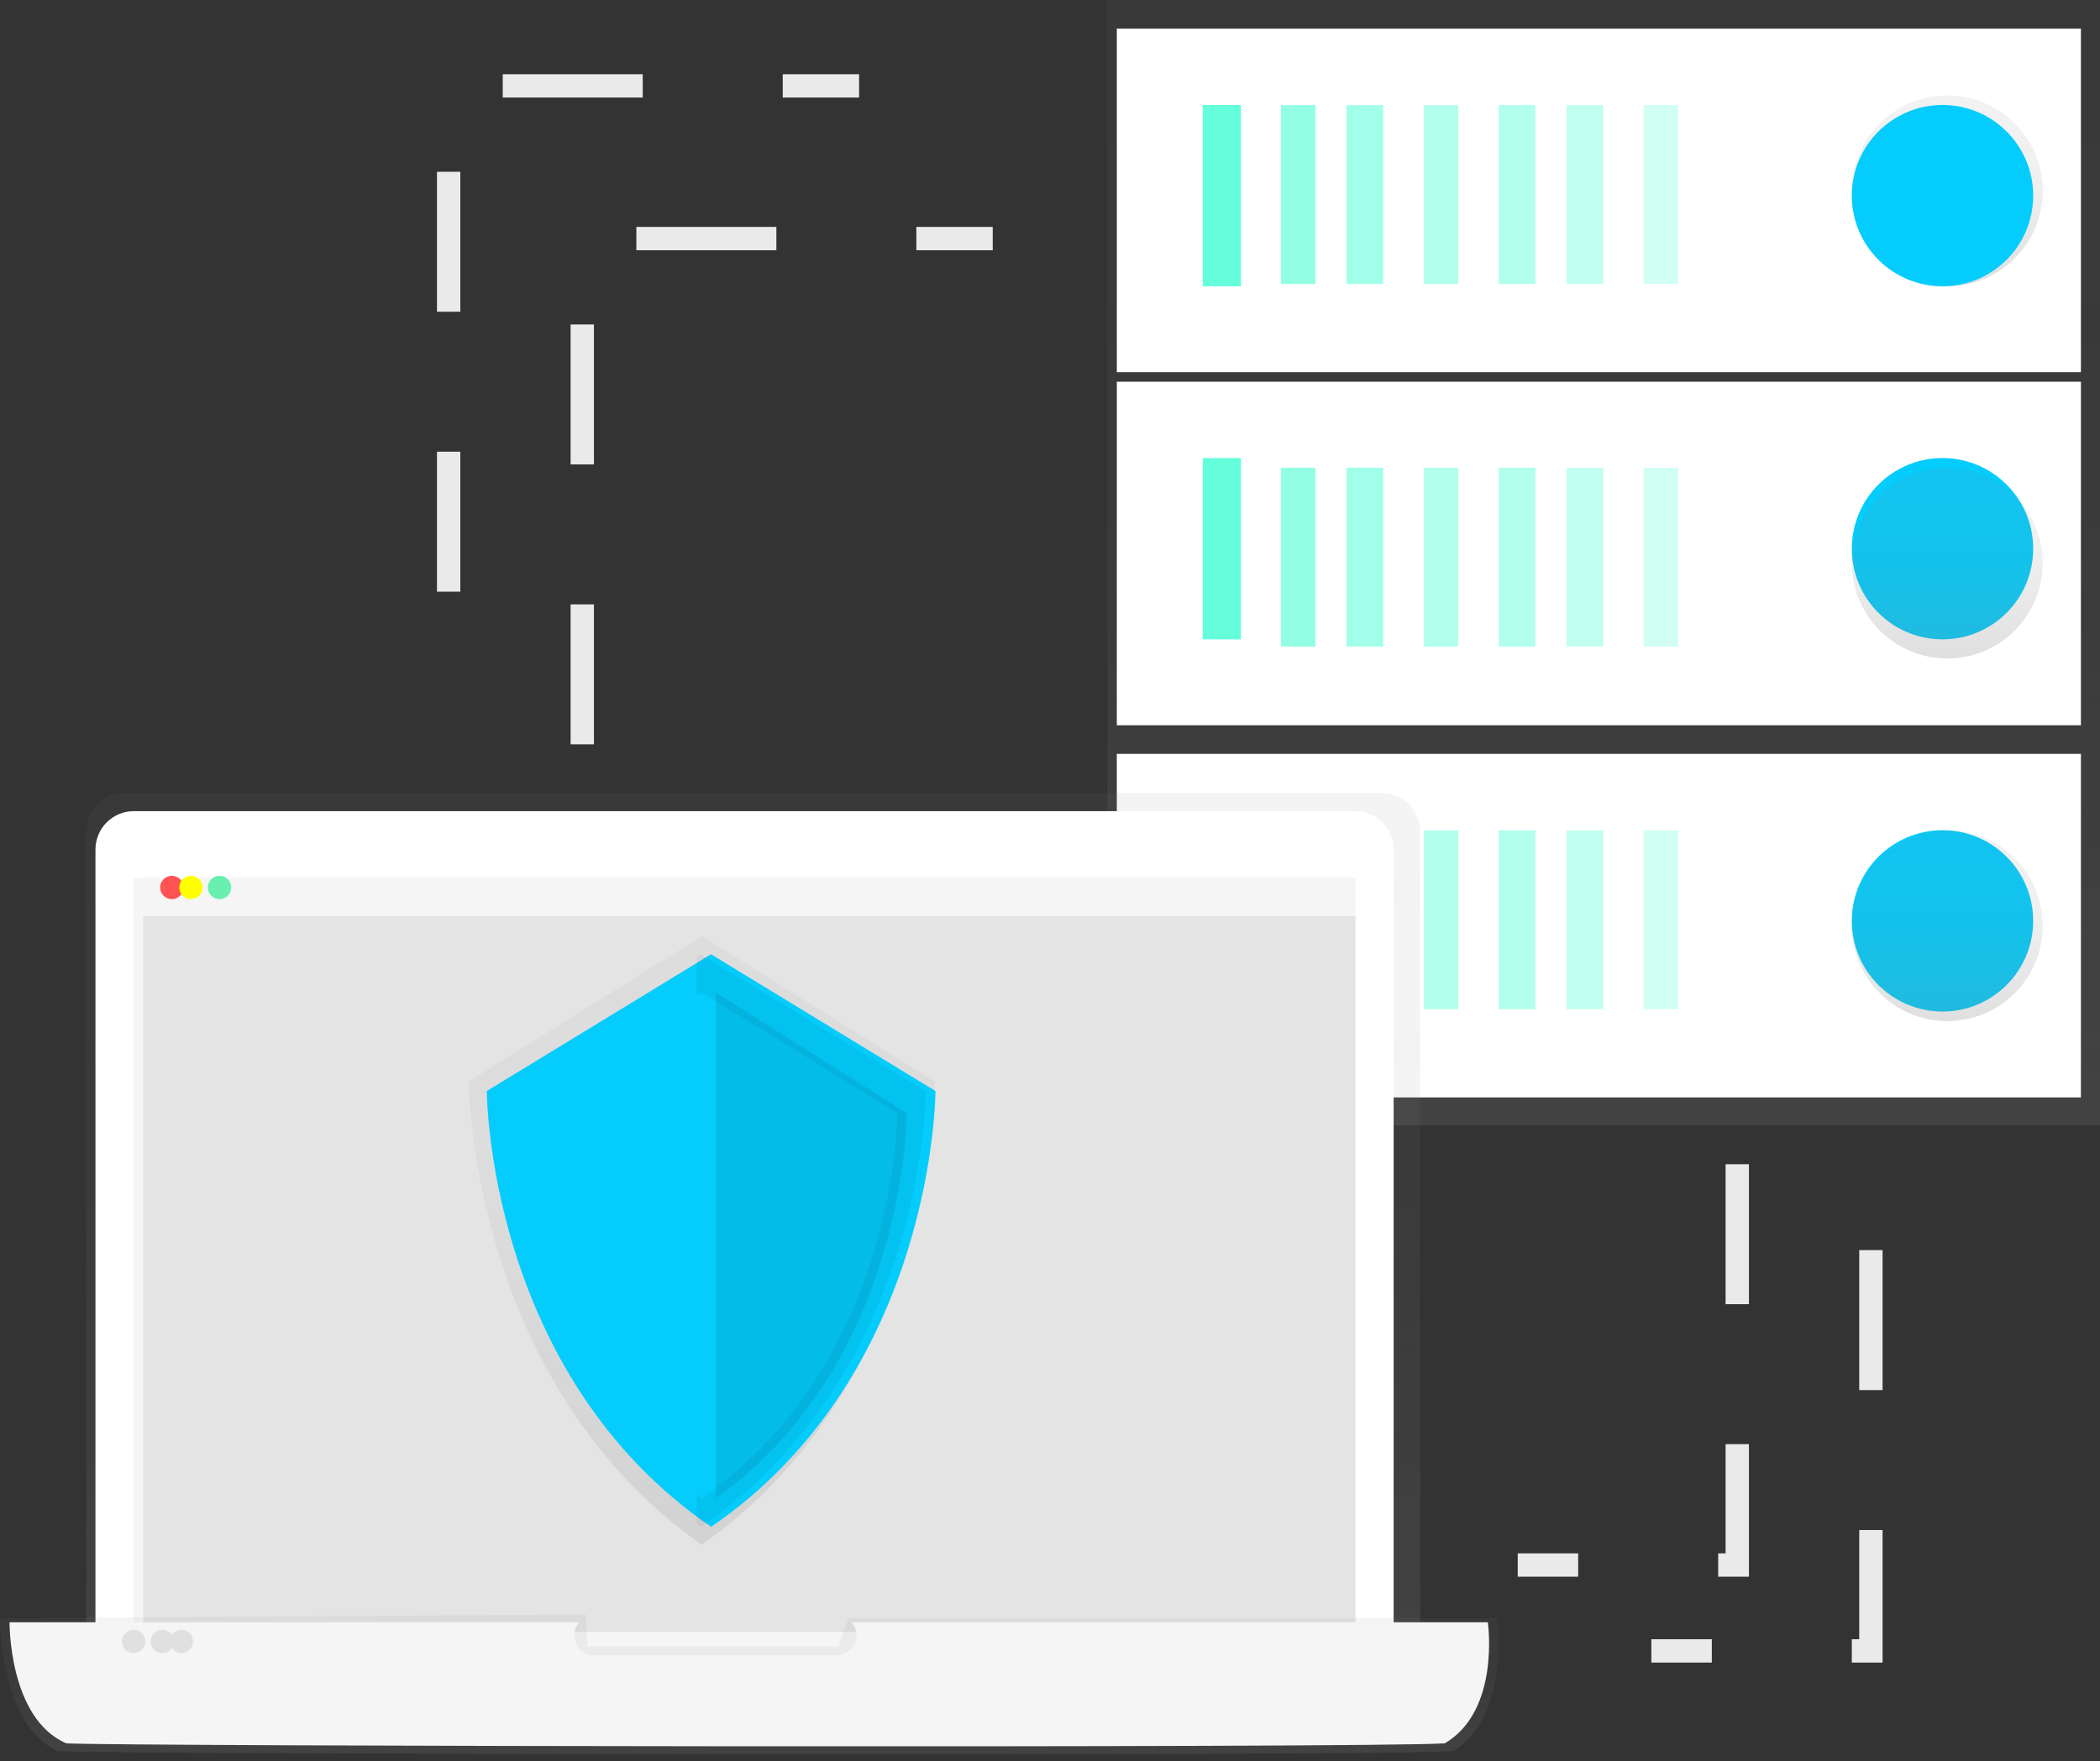 <?xml version="1.0" encoding="UTF-8"?>
<svg width="180px" height="151px" viewBox="0 0 180 151" version="1.1" xmlns="http://www.w3.org/2000/svg" xmlns:xlink="http://www.w3.org/1999/xlink">
    <rect x="0" y="0" width="180" height="151" fill="#333333" stroke="none"/>
    <!-- Generator: Sketch 64 (93537) - https://sketch.com -->
    <title>undraw_secure_server_s9u8</title>
    <desc>Created with Sketch.</desc>
    <defs>
        <linearGradient x1="50%" y1="100%" x2="50%" y2="0%" id="linearGradient-1">
            <stop stop-color="#808080" stop-opacity="0.25" offset="0%"></stop>
            <stop stop-color="#808080" stop-opacity="0.12" offset="54%"></stop>
            <stop stop-color="#808080" stop-opacity="0.1" offset="100%"></stop>
        </linearGradient>
        <linearGradient x1="50%" y1="100%" x2="50%" y2="8.86848147e-15%" id="linearGradient-2">
            <stop stop-color="#808080" stop-opacity="0.25" offset="0%"></stop>
            <stop stop-color="#808080" stop-opacity="0.12" offset="54%"></stop>
            <stop stop-color="#808080" stop-opacity="0.1" offset="100%"></stop>
        </linearGradient>
        <linearGradient x1="50%" y1="100%" x2="50%" y2="0.003%" id="linearGradient-3">
            <stop stop-color="#808080" stop-opacity="0.25" offset="0%"></stop>
            <stop stop-color="#808080" stop-opacity="0.12" offset="54%"></stop>
            <stop stop-color="#808080" stop-opacity="0.1" offset="100%"></stop>
        </linearGradient>
        <linearGradient x1="50%" y1="100.013%" x2="50%" y2="-0.017%" id="linearGradient-4">
            <stop stop-color="#808080" stop-opacity="0.25" offset="0%"></stop>
            <stop stop-color="#808080" stop-opacity="0.12" offset="54%"></stop>
            <stop stop-color="#808080" stop-opacity="0.1" offset="100%"></stop>
        </linearGradient>
        <linearGradient x1="50%" y1="100.004%" x2="50%" y2="0%" id="linearGradient-5">
            <stop stop-color="#808080" stop-opacity="0.25" offset="0%"></stop>
            <stop stop-color="#808080" stop-opacity="0.12" offset="54%"></stop>
            <stop stop-color="#808080" stop-opacity="0.1" offset="100%"></stop>
        </linearGradient>
    </defs>
    <g id="WebDesktop" stroke="none" stroke-width="1" fill="none" fill-rule="evenodd">
        <g id="Landing" transform="translate(-149, -1567)">
            <g id="features" transform="translate(0, 1365)">
                <g transform="translate(88, 181)" id="secure-cloud">
                    <g transform="translate(0, 21)">
                        <g id="undraw_secure_server_s9u8" transform="translate(61, 0)">
                            <g id="Group" opacity="0.8" transform="translate(94.909, 0)" fill="url(#linearGradient-1)" fill-rule="nonzero">
                                <rect id="Rectangle" x="0" y="0" width="85.091" height="96.487"></rect>
                            </g>
                            <rect id="Rectangle" fill="#FFFFFF" fill-rule="nonzero" x="95.727" y="64.636" width="82.636" height="29.455"></rect>
                            <rect id="Rectangle" fill="#64FFDA" fill-rule="nonzero" x="103.091" y="71.182" width="3.273" height="15.545"></rect>
                            <g id="Group" opacity="0.7" transform="translate(109.636, 71.182)" fill="#64FFDA" fill-rule="nonzero">
                                <rect id="Rectangle" x="0.156" y="0.013" width="2.965" height="15.335"></rect>
                            </g>
                            <g id="Group" opacity="0.6" transform="translate(115.364, 71.182)" fill="#64FFDA" fill-rule="nonzero">
                                <rect id="Rectangle" x="0.045" y="0.013" width="3.15" height="15.335"></rect>
                            </g>
                            <g id="Group" opacity="0.5" transform="translate(121.909, 71.182)" fill="#64FFDA" fill-rule="nonzero">
                                <rect id="Rectangle" x="0.119" y="0.013" width="2.965" height="15.335"></rect>
                            </g>
                            <g id="Group" opacity="0.5" transform="translate(128.455, 71.182)" fill="#64FFDA" fill-rule="nonzero">
                                <rect id="Rectangle" x="0.004" y="0.013" width="3.15" height="15.335"></rect>
                            </g>
                            <g id="Group" opacity="0.4" transform="translate(134.182, 71.182)" fill="#64FFDA" fill-rule="nonzero">
                                <rect id="Rectangle" x="0.086" y="0.013" width="3.15" height="15.335"></rect>
                            </g>
                            <g id="Group" opacity="0.3" transform="translate(140.727, 71.182)" fill="#64FFDA" fill-rule="nonzero">
                                <rect id="Rectangle" x="0.16" y="0.013" width="2.965" height="15.335"></rect>
                            </g>
                            <circle id="Oval" fill="#04CCFC" fill-rule="nonzero" cx="166.5" cy="78.955" r="7.773"></circle>
                            <rect id="Rectangle" fill="#FFFFFF" fill-rule="nonzero" x="95.727" y="32.727" width="82.636" height="29.455"></rect>
                            <rect id="Rectangle" fill="#64FFDA" fill-rule="nonzero" x="103.091" y="39.273" width="3.273" height="15.545"></rect>
                            <g id="Group" opacity="0.7" transform="translate(109.636, 40.091)" fill="#64FFDA" fill-rule="nonzero">
                                <rect id="Rectangle" x="0.156" y="0.011" width="2.965" height="15.335"></rect>
                            </g>
                            <g id="Group" opacity="0.6" transform="translate(115.364, 40.091)" fill="#64FFDA" fill-rule="nonzero">
                                <rect id="Rectangle" x="0.045" y="0.011" width="3.15" height="15.335"></rect>
                            </g>
                            <g id="Group" opacity="0.5" transform="translate(121.909, 40.091)" fill="#64FFDA" fill-rule="nonzero">
                                <rect id="Rectangle" x="0.119" y="0.011" width="2.965" height="15.335"></rect>
                            </g>
                            <g id="Group" opacity="0.5" transform="translate(128.455, 40.091)" fill="#64FFDA" fill-rule="nonzero">
                                <rect id="Rectangle" x="0.004" y="0.011" width="3.15" height="15.335"></rect>
                            </g>
                            <g id="Group" opacity="0.4" transform="translate(134.182, 40.091)" fill="#64FFDA" fill-rule="nonzero">
                                <rect id="Rectangle" x="0.086" y="0.011" width="3.15" height="15.335"></rect>
                            </g>
                            <g id="Group" opacity="0.3" transform="translate(140.727, 40.091)" fill="#64FFDA" fill-rule="nonzero">
                                <rect id="Rectangle" x="0.16" y="0.011" width="2.965" height="15.335"></rect>
                            </g>
                            <circle id="Oval" fill="#04CCFC" fill-rule="nonzero" cx="166.5" cy="47.045" r="7.773"></circle>
                            <rect id="Rectangle" fill="#FFFFFF" fill-rule="nonzero" x="95.727" y="2.455" width="82.636" height="29.455"></rect>
                            <rect id="Rectangle" fill="#64FFDA" fill-rule="nonzero" x="103.091" y="9" width="3.273" height="15.545"></rect>
                            <g id="Group" opacity="0.7" transform="translate(109.636, 9)" fill="#64FFDA" fill-rule="nonzero">
                                <rect id="Rectangle" x="0.156" y="0.011" width="2.965" height="15.335"></rect>
                            </g>
                            <g id="Group" opacity="0.6" transform="translate(115.364, 9)" fill="#64FFDA" fill-rule="nonzero">
                                <rect id="Rectangle" x="0.045" y="0.011" width="3.15" height="15.335"></rect>
                            </g>
                            <g id="Group" opacity="0.5" transform="translate(121.909, 9)" fill="#64FFDA" fill-rule="nonzero">
                                <rect id="Rectangle" x="0.119" y="0.011" width="2.965" height="15.335"></rect>
                            </g>
                            <g id="Group" opacity="0.5" transform="translate(128.455, 9)" fill="#64FFDA" fill-rule="nonzero">
                                <rect id="Rectangle" x="0.004" y="0.011" width="3.15" height="15.335"></rect>
                            </g>
                            <g id="Group" opacity="0.4" transform="translate(134.182, 9)" fill="#64FFDA" fill-rule="nonzero">
                                <rect id="Rectangle" x="0.086" y="0.011" width="3.15" height="15.335"></rect>
                            </g>
                            <g id="Group" opacity="0.3" transform="translate(140.727, 9)" fill="#64FFDA" fill-rule="nonzero">
                                <rect id="Rectangle" x="0.16" y="0.011" width="2.965" height="15.335"></rect>
                            </g>
                            <circle id="Oval" fill="url(#linearGradient-2)" fill-rule="nonzero" cx="166.909" cy="16.364" r="8.182"></circle>
                            <circle id="Oval" fill="url(#linearGradient-2)" fill-rule="nonzero" cx="166.909" cy="48.273" r="8.182"></circle>
                            <circle id="Oval" fill="url(#linearGradient-2)" fill-rule="nonzero" cx="166.909" cy="79.364" r="8.182"></circle>
                            <circle id="Oval" fill="#04CCFC" fill-rule="nonzero" cx="166.5" cy="16.773" r="7.773"></circle>
                            <g id="Group" opacity="0.8" transform="translate(7.364, 67.909)" fill="url(#linearGradient-3)" fill-rule="nonzero">
                                <path d="M114.365,76.777 L0.015,76.777 L0.015,3.384 C0.015,2.508 0.361,1.668 0.977,1.049 C1.593,0.429 2.428,0.082 3.299,0.082 L111.078,0.082 C112.892,0.082 114.363,1.56 114.363,3.384 L114.365,76.777 Z" id="Path"></path>
                            </g>
                            <path d="M11.469,69.545 L116.168,69.545 C117.983,69.545 119.455,71.022 119.455,72.844 L119.455,144.818 L8.182,144.818 L8.182,72.844 C8.182,71.022 9.653,69.545 11.469,69.545 Z" id="Path" fill="#FFFFFF" fill-rule="nonzero"></path>
                            <rect id="Rectangle" fill="#F5F5F5" fill-rule="nonzero" x="11.455" y="75.273" width="104.727" height="67.909"></rect>
                            <rect id="Rectangle" fill="#E0E0E0" fill-rule="nonzero" opacity="0.8" x="12.273" y="78.545" width="103.909" height="61.364"></rect>
                            <rect id="Rectangle" fill="#F5F5F5" fill-rule="nonzero" x="12.273" y="75.273" width="103.909" height="3.273"></rect>
                            <circle id="Oval" fill="#FF5252" fill-rule="nonzero" cx="14.727" cy="76.091" r="1"></circle>
                            <circle id="Oval" fill="#FFFF00" fill-rule="nonzero" cx="16.364" cy="76.091" r="1"></circle>
                            <circle id="Oval" fill="#69F0AE" fill-rule="nonzero" cx="18.818" cy="76.091" r="1"></circle>
                            <g id="Group" opacity="0.8" transform="translate(0, 138.273)" fill="url(#linearGradient-4)" fill-rule="nonzero">
                                <path d="M124.607,11.862 C118.232,12.329 8.757,12.142 4.93,11.862 C-0.085,9.526 -9.24971644e-05,0.465 -9.24971644e-05,0.465 L50.206,0.141 L50.374,2.899 L71.868,2.899 L72.701,0.465 L128.346,0.465 C128.346,0.465 129.452,8.78 124.607,11.862 Z" id="Path"></path>
                            </g>
                            <path d="M127.529,139.091 L72.998,139.091 C73.436,139.591 73.541,140.307 73.266,140.915 C72.99,141.524 72.386,141.909 71.726,141.899 L50.917,141.899 C50.257,141.909 49.653,141.524 49.378,140.915 C49.103,140.307 49.208,139.591 49.646,139.091 L0.818,139.091 C0.818,139.091 0.735,147.343 5.685,149.47 C9.462,149.725 117.545,149.892 123.838,149.47 C128.621,146.662 127.529,139.091 127.529,139.091 Z" id="Path" fill="#F5F5F5" fill-rule="nonzero"></path>
                            <circle id="Oval" fill="#E0E0E0" fill-rule="nonzero" cx="11.455" cy="140.727" r="1"></circle>
                            <circle id="Oval" fill="#E0E0E0" fill-rule="nonzero" cx="13.909" cy="140.727" r="1"></circle>
                            <circle id="Oval" fill="#E0E0E0" fill-rule="nonzero" cx="15.545" cy="140.727" r="1"></circle>
                            <g id="Group" opacity="0.7" transform="translate(40.091, 80.182)" fill="url(#linearGradient-5)" fill-rule="nonzero">
                                <path d="M20.056,0.077 L0.101,12.538 C0.101,12.538 0.101,38.24 20.056,52.257 C40.011,38.238 40.011,12.538 40.011,12.538 L20.056,0.077 Z" id="Path"></path>
                            </g>
                            <path d="M60.944,81.818 L41.727,93.542 C41.727,93.542 41.727,117.721 60.955,130.909 C80.182,117.721 80.182,93.542 80.182,93.542 L60.944,81.818 Z" id="Path" fill="#04CCFC" fill-rule="nonzero"></path>
                            <path d="M60.058,81.818 L59.727,82.026 L59.727,130.68 L60.058,130.909 C79.364,117.725 79.364,93.551 79.364,93.551 L60.058,81.818 Z" id="Path" fill="#000000" fill-rule="nonzero" opacity="0.05"></path>
                            <path d="M60.136,85.091 L43.364,95.446 C43.364,95.446 43.364,116.804 60.136,128.455 C76.909,116.804 76.909,95.446 76.909,95.446 L60.136,85.091 Z" id="Path" fill="#04CCFC" fill-rule="nonzero"></path>
                            <path d="M61.364,85.091 L61.364,128.455 C77.727,116.801 77.727,95.44 77.727,95.44 L61.364,85.091 Z" id="Path" fill="#000000" fill-rule="nonzero" opacity="0.08"></path>
                            <path d="M49.909,63.818 L49.909,20.455 L85.091,20.455" id="Path" stroke-opacity="0.898" stroke="#FFFFFF" stroke-width="2" stroke-dasharray="12"></path>
                            <path d="M38.455,50.727 L38.455,7.364 L73.636,7.364" id="Path" stroke-opacity="0.898" stroke="#FFFFFF" stroke-width="2" stroke-dasharray="12"></path>
                            <path d="M148.909,99.818 L148.909,134.182 L130.091,134.182" id="Path" stroke-opacity="0.898" stroke="#FFFFFF" stroke-width="2" stroke-dasharray="12"></path>
                            <path d="M160.364,107.182 L160.364,141.545 L141.545,141.545" id="Path" stroke-opacity="0.898" stroke="#FFFFFF" stroke-width="2" stroke-dasharray="12"></path>
                        </g>
                    </g>
                </g>
            </g>
        </g>
    </g>
</svg>